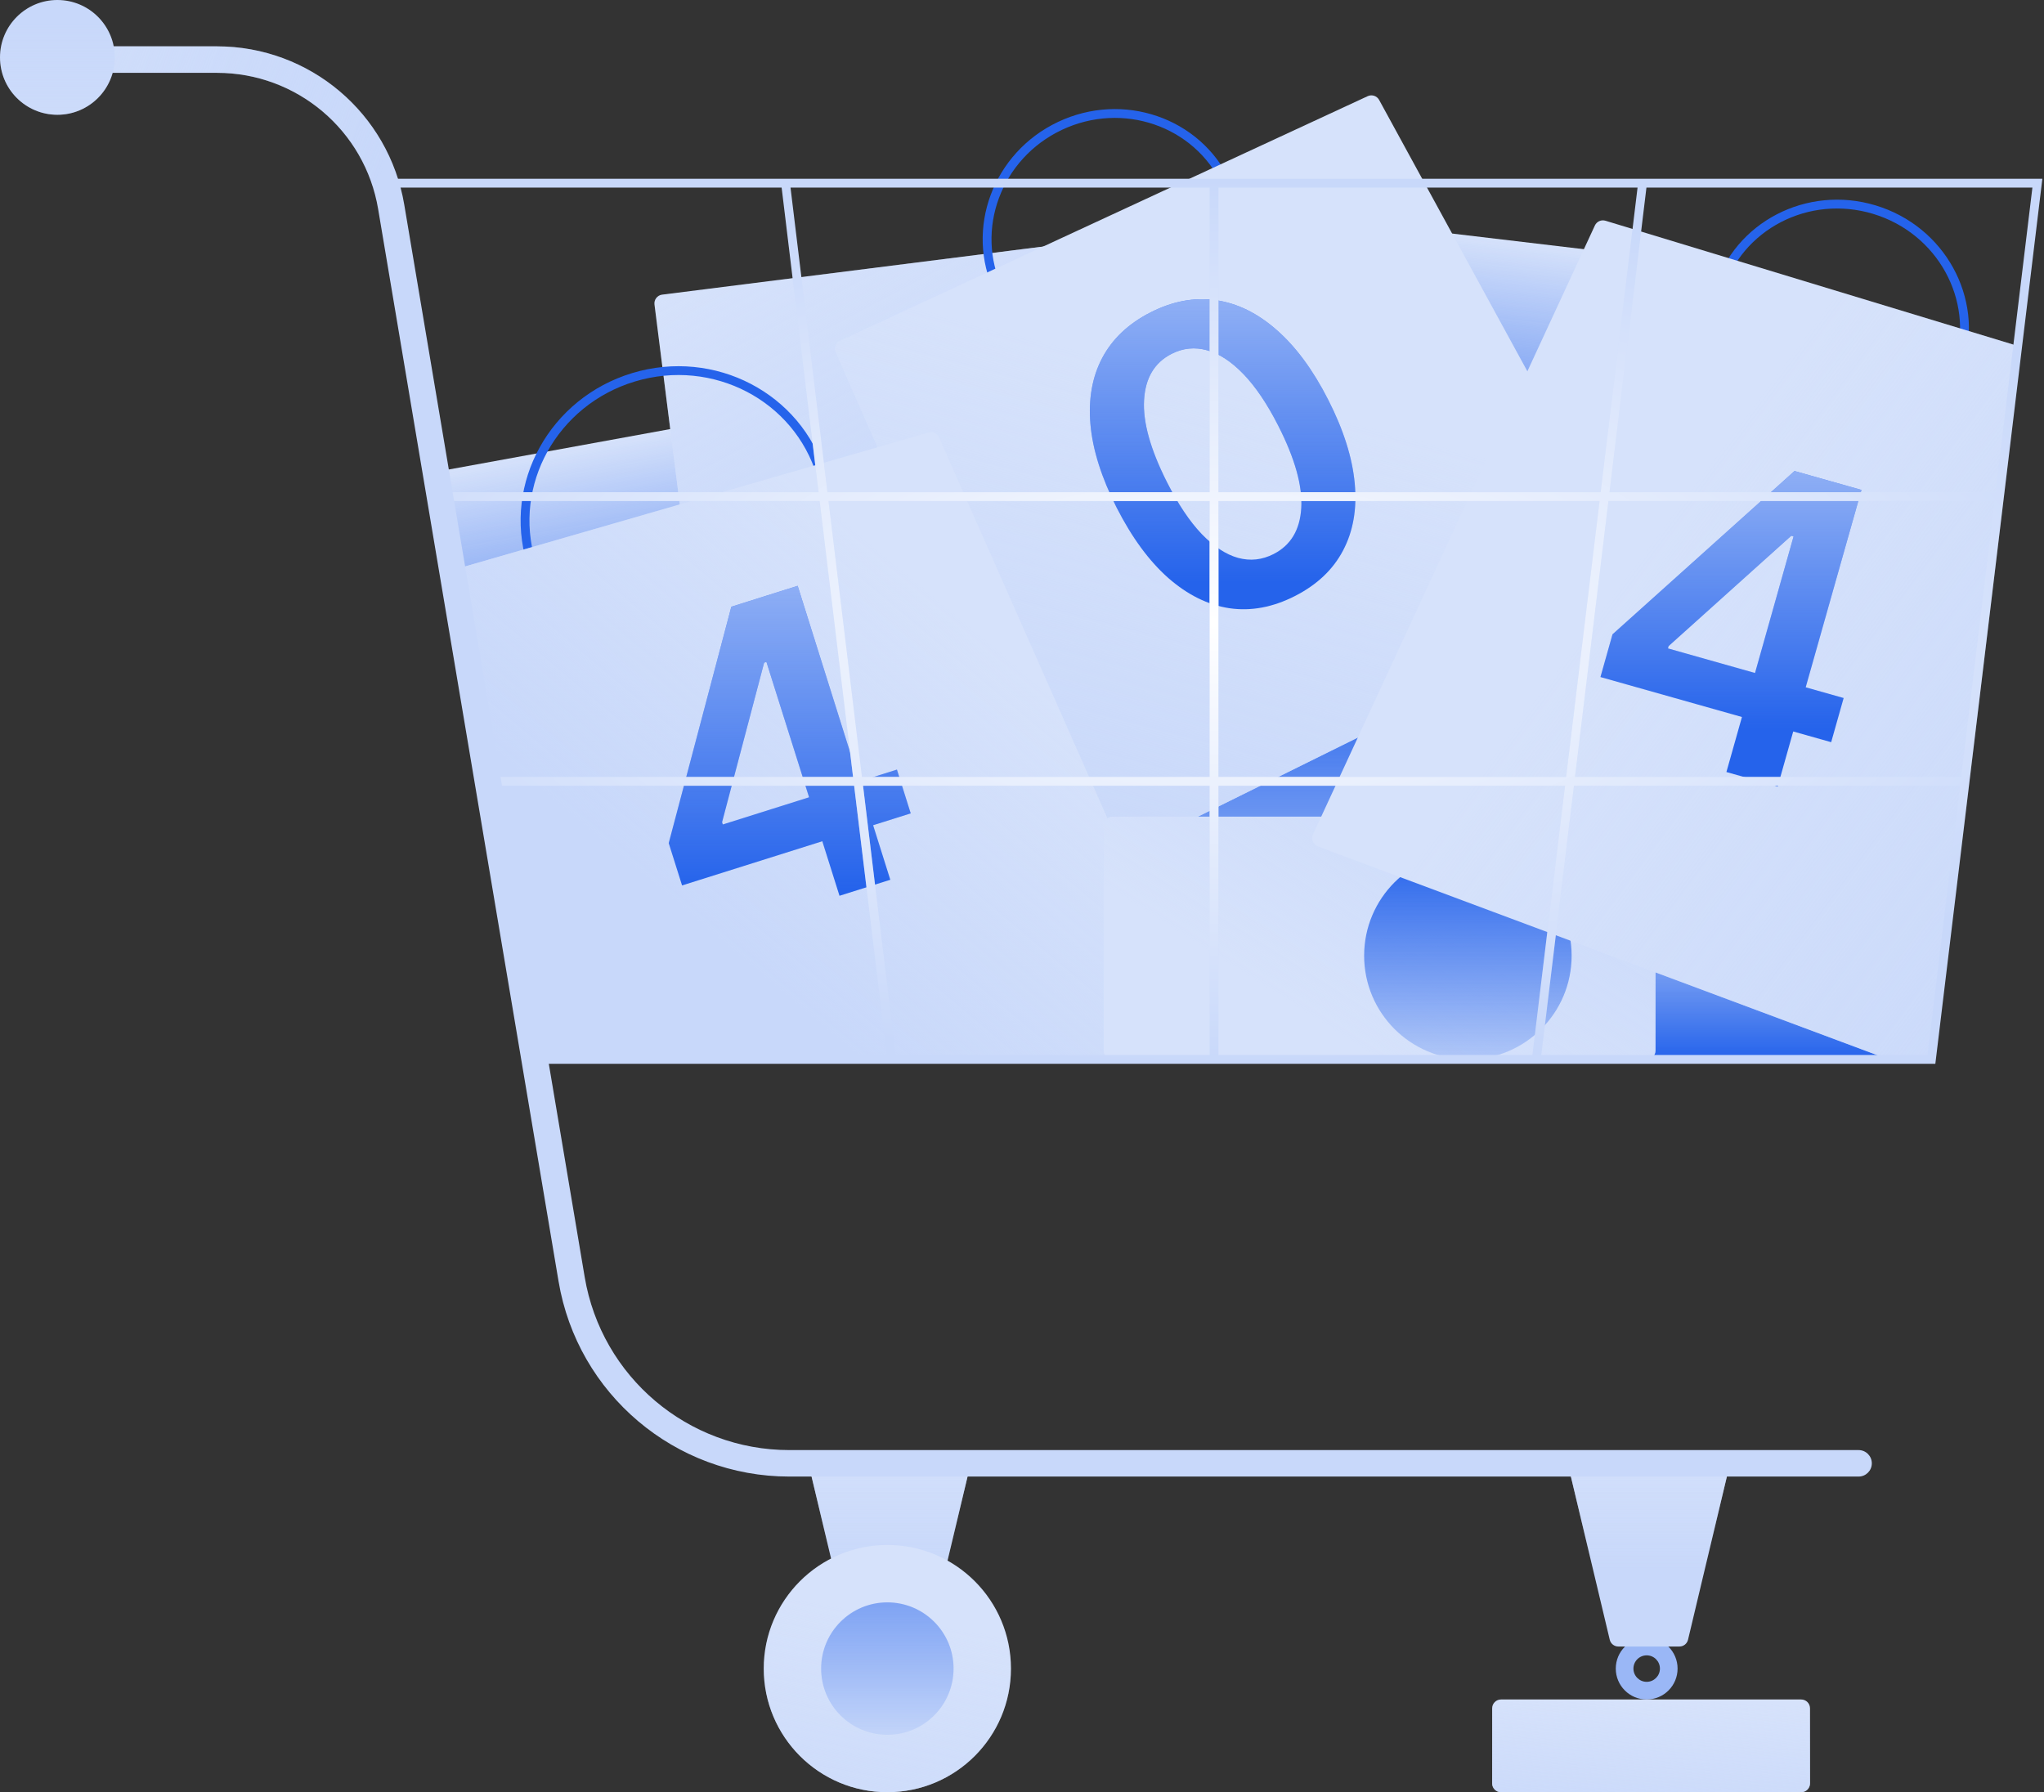<svg class="w-auto max-w-[16rem] h-40 text-gray-800 dark:text-white" aria-hidden="true" width="463" height="406" viewBox="0 0 463 406" fill="none"
	xmlns="http://www.w3.org/2000/svg">
	<rect x="0" y="0" width="463" height="406" fill="#333333" stroke="none"/>
	<path d="M336 149H268C266.895 149 266 149.895 266 151V238C266 239.105 266.895 240 268 240H336C337.105 240 338 239.105 338 238V151C338 149.895 337.105 149 336 149Z" fill="#d6e2fb"/>
	<path d="M336 149H268C266.895 149 266 149.895 266 151V238C266 239.105 266.895 240 268 240H336C337.105 240 338 239.105 338 238V151C338 149.895 337.105 149 336 149Z" fill="url(#paint0_linear_243_1817)"/>
	<path d="M358 240L426 240C427.105 240 428 239.105 428 238L428 198C428 196.895 427.105 196 426 196L358 196C356.895 196 356 196.895 356 198L356 238C356 239.105 356.895 240 358 240Z" fill="#d6e2fb"/>
	<path d="M358 240L426 240C427.105 240 428 239.105 428 238L428 198C428 196.895 427.105 196 426 196L358 196C356.895 196 356 196.895 356 198L356 238C356 239.105 356.895 240 358 240Z" fill="url(#paint1_linear_243_1817)"/>
	<path d="M113.498 174.198L185.229 161.102C186.315 160.904 187.035 159.862 186.837 158.776L175.188 94.968C174.99 93.881 173.948 93.161 172.862 93.359L101.131 106.455C100.044 106.653 99.324 107.695 99.523 108.781L111.171 172.589C111.37 173.676 112.412 174.396 113.498 174.198Z" fill="#d6e2fb"/>
	<path d="M113.498 174.198L185.229 161.102C186.315 160.904 187.035 159.862 186.837 158.776L175.188 94.968C174.99 93.881 173.948 93.161 172.862 93.359L101.131 106.455C100.044 106.653 99.324 107.695 99.523 108.781L111.171 172.589C111.37 173.676 112.412 174.396 113.498 174.198Z" fill="url(#paint2_linear_243_1817)"/>
	<path d="M291.561 117.821L363.969 126.416C365.066 126.546 366.061 125.762 366.191 124.665L373.836 60.255C373.967 59.158 373.183 58.163 372.086 58.033L299.678 49.438C298.581 49.308 297.587 50.092 297.456 51.188L289.811 115.599C289.681 116.696 290.464 117.691 291.561 117.821Z" fill="#d6e2fb"/>
	<path d="M291.561 117.821L363.969 126.416C365.066 126.546 366.061 125.762 366.191 124.665L373.836 60.255C373.967 59.158 373.183 58.163 372.086 58.033L299.678 49.438C298.581 49.308 297.587 50.092 297.456 51.188L289.811 115.599C289.681 116.696 290.464 117.691 291.561 117.821Z" fill="url(#paint3_linear_243_1817)"/>
	<path d="M149.985 66.749L244.75 54.784C245.944 54.633 247 55.564 247 56.768V135.192C247 136.218 246.223 137.078 245.201 137.181L159.941 145.803C158.861 145.912 157.891 145.141 157.755 144.065L148.251 68.984C148.113 67.888 148.889 66.887 149.985 66.749Z" fill="#d6e2fb"/>
	<path d="M149.985 66.749L244.75 54.784C245.944 54.633 247 55.564 247 56.768V135.192C247 136.218 246.223 137.078 245.201 137.181L159.941 145.803C158.861 145.912 157.891 145.141 157.755 144.065L148.251 68.984C148.113 67.888 148.889 66.887 149.985 66.749Z" fill="url(#paint4_linear_243_1817)"/>
	<path fill-rule="evenodd" clip-rule="evenodd" d="M162.506 148.462C180.165 143.145 190.199 124.925 185.054 107.839C179.91 90.753 161.484 81.103 143.824 86.42C126.165 91.737 116.131 109.957 121.276 127.043C126.42 144.129 144.846 153.78 162.506 148.462ZM163.082 150.377C181.752 144.756 192.446 125.453 186.969 107.262C181.492 89.072 161.917 78.883 143.248 84.505C124.578 90.126 113.883 109.43 119.361 127.62C124.838 145.81 144.413 155.999 163.082 150.377Z" fill="#2563eb"/>
	<path fill-rule="evenodd" clip-rule="evenodd" d="M263.399 77.772C277.172 71.254 283.114 55.142 276.817 41.836C270.52 28.53 254.293 22.909 240.52 29.427C226.748 35.945 220.806 52.057 227.103 65.363C233.4 78.669 249.626 84.29 263.399 77.772ZM264.254 79.58C278.981 72.611 285.415 55.329 278.625 40.981C271.834 26.632 254.391 20.65 239.665 27.619C224.938 34.589 218.505 51.87 225.295 66.218C232.085 80.567 249.528 86.549 264.254 79.58Z" fill="#2563eb"/>
	<path d="M309.802 21.787L190.281 77.175C189.292 77.633 188.852 78.799 189.291 79.796L241.158 197.587C241.617 198.63 242.853 199.079 243.875 198.574L371.633 135.423C372.652 134.92 373.047 133.669 372.502 132.672L312.398 22.643C311.893 21.719 310.758 21.344 309.802 21.787Z" fill="#d6e2fb"/>
	<path d="M309.802 21.787L190.281 77.175C189.292 77.633 188.852 78.799 189.291 79.796L241.158 197.587C241.617 198.63 242.853 199.079 243.875 198.574L371.633 135.423C372.652 134.92 373.047 133.669 372.502 132.672L312.398 22.643C311.893 21.719 310.758 21.344 309.802 21.787Z" fill="url(#paint5_linear_243_1817)"/>
	<path d="M210.322 97.985L104.717 128.504C103.739 128.787 103.13 129.759 103.301 130.763L121.715 238.338C121.879 239.298 122.712 240 123.686 240H271.929C273.374 240 274.342 238.514 273.758 237.191L212.706 99.098C212.301 98.183 211.283 97.707 210.322 97.985Z" fill="#d6e2fb"/>
	<path d="M210.322 97.985L104.717 128.504C103.739 128.787 103.13 129.759 103.301 130.763L121.715 238.338C121.879 239.298 122.712 240 123.686 240H271.929C273.374 240 274.342 238.514 273.758 237.191L212.706 99.098C212.301 98.183 211.283 97.707 210.322 97.985Z" fill="url(#paint6_linear_243_1817)"/>
	<path d="M373 185H252C250.895 185 250 185.895 250 187V238C250 239.105 250.895 240 252 240H373C374.105 240 375 239.105 375 238V187C375 185.895 374.105 185 373 185Z" fill="#d6e2fb"/>
	<path d="M373 185H252C250.895 185 250 185.895 250 187V238C250 239.105 250.895 240 252 240H373C374.105 240 375 239.105 375 238V187C375 185.895 374.105 185 373 185Z" fill="url(#paint7_linear_243_1817)"/>
	<path d="M356 216.5C356 229.479 345.479 240 332.5 240C319.521 240 309 229.479 309 216.5C309 203.521 319.521 193 332.5 193C345.479 193 356 203.521 356 216.5Z" fill="url(#paint8_linear_243_1817)"/>
	<path fill-rule="evenodd" clip-rule="evenodd" d="M408.817 99.647C423.403 104.054 438.619 96.094 442.878 82.003C447.136 67.912 438.876 52.856 424.29 48.449C409.704 44.041 394.488 52.001 390.23 66.092C385.971 80.183 394.232 95.239 408.817 99.647ZM408.239 101.561C423.835 106.274 440.2 97.777 444.792 82.582C449.385 67.386 440.464 51.247 424.869 46.534C409.273 41.821 392.907 50.318 388.315 65.513C383.723 80.709 392.643 96.848 408.239 101.561Z" fill="#2563eb"/>
	<path d="M363.665 50.005L455.888 78.011C456.819 78.293 457.412 79.205 457.292 80.171L437.717 237.746C437.593 238.748 436.742 239.5 435.733 239.5H426.86C426.622 239.5 426.385 239.457 426.161 239.374L298.522 191.755C297.431 191.347 296.917 190.098 297.406 189.041L361.268 51.079C361.688 50.174 362.71 49.716 363.665 50.005Z" fill="#d6e2fb"/>
	<path d="M363.665 50.005L455.888 78.011C456.819 78.293 457.412 79.205 457.292 80.171L437.717 237.746C437.593 238.748 436.742 239.5 435.733 239.5H426.86C426.622 239.5 426.385 239.457 426.161 239.374L298.522 191.755C297.431 191.347 296.917 190.098 297.406 189.041L361.268 51.079C361.688 50.174 362.71 49.716 363.665 50.005Z" fill="url(#paint9_linear_243_1817)"/>
	<path fill-rule="evenodd" clip-rule="evenodd" d="M373 381C374.657 381 376 379.657 376 378C376 376.343 374.657 375 373 375C371.343 375 370 376.343 370 378C370 379.657 371.343 381 373 381ZM373 385C376.866 385 380 381.866 380 378C380 374.134 376.866 371 373 371C369.134 371 366 374.134 366 378C366 381.866 369.134 385 373 385Z" fill="#9ab7f6"/>
	<path d="M355 331H392L382.366 371.463C382.151 372.364 381.346 373 380.42 373H366.58C365.654 373 364.849 372.364 364.634 371.463L355 331Z" fill="#c8d8fa"/>
	<path d="M355 331H392L382.366 371.463C382.151 372.364 381.346 373 380.42 373H366.58C365.654 373 364.849 372.364 364.634 371.463L355 331Z" fill="url(#paint10_linear_243_1817)"/>
	<path d="M183 331H220L210.366 371.463C210.151 372.364 209.346 373 208.42 373H194.58C193.654 373 192.849 372.364 192.634 371.463L183 331Z" fill="#c8d8fa"/>
	<path d="M183 331H220L210.366 371.463C210.151 372.364 209.346 373 208.42 373H194.58C193.654 373 192.849 372.364 192.634 371.463L183 331Z" fill="url(#paint11_linear_243_1817)"/>
	<path d="M229 378C229 393.464 216.464 406 201 406C185.536 406 173 393.464 173 378C173 362.536 185.536 350 201 350C216.464 350 229 362.536 229 378Z" fill="#d6e2fb"/>
	<path d="M229 378C229 393.464 216.464 406 201 406C185.536 406 173 393.464 173 378C173 362.536 185.536 350 201 350C216.464 350 229 362.536 229 378Z" fill="url(#paint12_linear_243_1817)"/>
	<path d="M216 378C216 386.284 209.284 393 201 393C192.716 393 186 386.284 186 378C186 369.716 192.716 363 201 363C209.284 363 216 369.716 216 378Z" fill="#c8d8fa"/>
	<path d="M216 378C216 386.284 209.284 393 201 393C192.716 393 186 386.284 186 378C186 369.716 192.716 363 201 363C209.284 363 216 369.716 216 378Z" fill="url(#paint13_linear_243_1817)"/>
	<path d="M338 387C338 385.895 338.895 385 340 385H408C409.105 385 410 385.895 410 387V404C410 405.105 409.105 406 408 406H340C338.895 406 338 405.105 338 404V387Z" fill="#d6e2fb"/>
	<path d="M338 387C338 385.895 338.895 385 340 385H408C409.105 385 410 385.895 410 387V404C410 405.105 409.105 406 408 406H340C338.895 406 338 405.105 338 404V387Z" fill="url(#paint14_linear_243_1817)"/>
	<path d="M362.528 153.376L365.261 143.698L406.492 106.703L414.562 108.982L410.671 122.762L405.75 121.372L377.969 146.365L377.821 146.89L417.617 158.128L414.791 168.134L362.528 153.376ZM391.061 174.894L395.415 159.475L396.77 155.181L410.166 107.741L421.649 110.983L402.675 178.174L391.061 174.894Z" fill="#2563eb"/>
	<path d="M362.528 153.376L365.261 143.698L406.492 106.703L414.562 108.982L410.671 122.762L405.75 121.372L377.969 146.365L377.821 146.89L417.617 158.128L414.791 168.134L362.528 153.376ZM391.061 174.894L395.415 159.475L396.77 155.181L410.166 107.741L421.649 110.983L402.675 178.174L391.061 174.894Z" fill="url(#paint15_linear_243_1817)"/>
	<path d="M293.313 135.032C288.31 137.578 283.372 138.497 278.498 137.79C273.634 137.052 269.019 134.772 264.652 130.951C260.294 127.099 256.389 121.781 252.936 114.995C249.503 108.199 247.527 101.937 247.009 96.208C246.5 90.449 247.389 85.406 249.676 81.08C251.983 76.744 255.628 73.308 260.611 70.772C265.593 68.236 270.517 67.312 275.38 67.999C280.243 68.686 284.843 70.935 289.18 74.747C293.537 78.548 297.437 83.831 300.88 90.596C304.343 97.402 306.34 103.705 306.869 109.505C307.408 115.274 306.529 120.337 304.232 124.693C301.956 129.039 298.316 132.486 293.313 135.032ZM288.473 125.522C292.362 123.543 294.457 120.067 294.757 115.094C295.067 110.091 293.32 103.853 289.517 96.379C287.001 91.436 284.372 87.547 281.628 84.71C278.883 81.874 276.137 80.084 273.387 79.341C270.627 78.578 267.961 78.851 265.388 80.16C261.52 82.129 259.44 85.61 259.151 90.603C258.851 95.575 260.577 101.773 264.329 109.197C266.835 114.17 269.454 118.09 272.188 120.957C274.943 123.814 277.7 125.624 280.46 126.387C283.21 127.13 285.881 126.841 288.473 125.522Z" fill="#2563eb"/>
	<path d="M293.313 135.032C288.31 137.578 283.372 138.497 278.498 137.79C273.634 137.052 269.019 134.772 264.652 130.951C260.294 127.099 256.389 121.781 252.936 114.995C249.503 108.199 247.527 101.937 247.009 96.208C246.5 90.449 247.389 85.406 249.676 81.08C251.983 76.744 255.628 73.308 260.611 70.772C265.593 68.236 270.517 67.312 275.38 67.999C280.243 68.686 284.843 70.935 289.18 74.747C293.537 78.548 297.437 83.831 300.88 90.596C304.343 97.402 306.34 103.705 306.869 109.505C307.408 115.274 306.529 120.337 304.232 124.693C301.956 129.039 298.316 132.486 293.313 135.032ZM288.473 125.522C292.362 123.543 294.457 120.067 294.757 115.094C295.067 110.091 293.32 103.853 289.517 96.379C287.001 91.436 284.372 87.547 281.628 84.71C278.883 81.874 276.137 80.084 273.387 79.341C270.627 78.578 267.961 78.851 265.388 80.16C261.52 82.129 259.44 85.61 259.151 90.603C258.851 95.575 260.577 101.773 264.329 109.197C266.835 114.17 269.454 118.09 272.188 120.957C274.943 123.814 277.7 125.624 280.46 126.387C283.21 127.13 285.881 126.841 288.473 125.522Z" fill="url(#paint16_linear_243_1817)"/>
	<path d="M154.499 200.586L151.476 190.994L165.662 137.447L173.661 134.926L177.965 148.582L173.087 150.119L163.565 186.255L163.729 186.775L203.169 174.345L206.295 184.262L154.499 200.586ZM190.16 202.93L185.344 187.648L184.121 183.315L169.304 136.299L180.684 132.713L201.67 199.302L190.16 202.93Z" fill="#2563eb"/>
	<path d="M154.499 200.586L151.476 190.994L165.662 137.447L173.661 134.926L177.965 148.582L173.087 150.119L163.565 186.255L163.729 186.775L203.169 174.345L206.295 184.262L154.499 200.586ZM190.16 202.93L185.344 187.648L184.121 183.315L169.304 136.299L180.684 132.713L201.67 199.302L190.16 202.93Z" fill="url(#paint17_linear_243_1817)"/>
	<path fill-rule="evenodd" clip-rule="evenodd" d="M372.947 42.5H460.372L452.029 111.5H364.584L372.947 42.5ZM370.933 42.5H276V111.5H362.569L370.933 42.5ZM274 42.5H179.067L187.431 111.5H274V42.5ZM177.053 42.5H88V40.5H462.628L438.386 241H121.5V239H200.871L193.477 178H110V176H193.235L185.659 113.5H100.5V111.5H185.416L177.053 42.5ZM202.886 239H274V178H195.492L202.886 239ZM276 239H347.114L354.508 178H276V239ZM349.129 239H436.614L443.989 178H356.523L349.129 239ZM444.231 176L451.787 113.5H364.341L356.765 176H444.231ZM195.249 176L187.673 113.5H274V176H195.249ZM276 176H354.751L362.327 113.5H276V176Z" fill="#c8d8fa"/>
	<path fill-rule="evenodd" clip-rule="evenodd" d="M372.947 42.5H460.372L452.029 111.5H364.584L372.947 42.5ZM370.933 42.5H276V111.5H362.569L370.933 42.5ZM274 42.5H179.067L187.431 111.5H274V42.5ZM177.053 42.5H88V40.5H462.628L438.386 241H121.5V239H200.871L193.477 178H110V176H193.235L185.659 113.5H100.5V111.5H185.416L177.053 42.5ZM202.886 239H274V178H195.492L202.886 239ZM276 239H347.114L354.508 178H276V239ZM349.129 239H436.614L443.989 178H356.523L349.129 239ZM444.231 176L451.787 113.5H364.341L356.765 176H444.231ZM195.249 176L187.673 113.5H274V176H195.249ZM276 176H354.751L362.327 113.5H276V176Z" fill="url(#paint18_radial_243_1817)"/>
	<path fill-rule="evenodd" clip-rule="evenodd" d="M19 13.5C19 11.843 20.343 10.5 22 10.5H49.167C70.163 10.5 88.088 25.662 91.572 46.366L132.442 289.298C136.249 311.928 155.842 328.5 178.791 328.5H421C422.657 328.5 424 329.843 424 331.5C424 333.157 422.657 334.5 421 334.5H178.791C152.913 334.5 130.819 315.812 126.525 290.293L85.655 47.361C82.657 29.546 67.233 16.5 49.167 16.5H22C20.343 16.5 19 15.157 19 13.5Z" fill="#c8d8fa"/>
	<path fill-rule="evenodd" clip-rule="evenodd" d="M19 13.5C19 11.843 20.343 10.5 22 10.5H49.167C70.163 10.5 88.088 25.662 91.572 46.366L132.442 289.298C136.249 311.928 155.842 328.5 178.791 328.5H421C422.657 328.5 424 329.843 424 331.5C424 333.157 422.657 334.5 421 334.5H178.791C152.913 334.5 130.819 315.812 126.525 290.293L85.655 47.361C82.657 29.546 67.233 16.5 49.167 16.5H22C20.343 16.5 19 15.157 19 13.5Z" fill="url(#paint19_linear_243_1817)"/>
	<path d="M26 13C26 20.18 20.18 26 13 26C5.82 26 0 20.18 0 13C0 5.82 5.82 0 13 0C20.18 0 26 5.82 26 13Z" fill="#c8d8fa"/>
	<path d="M26 13C26 20.18 20.18 26 13 26C5.82 26 0 20.18 0 13C0 5.82 5.82 0 13 0C20.18 0 26 5.82 26 13Z" fill="url(#paint20_linear_243_1817)"/>
	<defs>
		<linearGradient id="paint0_linear_243_1817" x1="302" y1="149" x2="302" y2="240" gradientUnits="userSpaceOnUse">
			<stop stop-color="#2563eb"/>
			<stop offset="1" stop-color="#2563eb" stop-opacity="0"/>
		</linearGradient>
		<linearGradient id="paint1_linear_243_1817" x1="392" y1="240" x2="392" y2="196" gradientUnits="userSpaceOnUse">
			<stop stop-color="#2563eb"/>
			<stop offset="1" stop-color="#2563eb" stop-opacity="0"/>
		</linearGradient>
		<linearGradient id="paint2_linear_243_1817" x1="149.363" y1="167.65" x2="136.996" y2="99.907" gradientUnits="userSpaceOnUse">
			<stop stop-color="#2563eb"/>
			<stop offset="1" stop-color="#2563eb" stop-opacity="0"/>
		</linearGradient>
		<linearGradient id="paint3_linear_243_1817" x1="327.765" y1="122.118" x2="335.882" y2="53.736" gradientUnits="userSpaceOnUse">
			<stop stop-color="#2563eb"/>
			<stop offset="1" stop-color="#2563eb" stop-opacity="0"/>
		</linearGradient>
		<linearGradient id="paint4_linear_243_1817" x1="235" y1="114.999" x2="194.594" y2="38.741" gradientUnits="userSpaceOnUse">
			<stop stop-color="#c8d8fa"/>
			<stop offset="1" stop-color="#c8d8fa" stop-opacity="0"/>
		</linearGradient>
		<linearGradient id="paint5_linear_243_1817" x1="287.5" y1="211.5" x2="317.244" y2="98.568" gradientUnits="userSpaceOnUse">
			<stop stop-color="#c8d8fa"/>
			<stop offset="1" stop-color="#c8d8fa" stop-opacity="0"/>
		</linearGradient>
		<linearGradient id="paint6_linear_243_1817" x1="130.5" y1="185.5" x2="189" y2="116" gradientUnits="userSpaceOnUse">
			<stop stop-color="#c8d8fa"/>
			<stop offset="1" stop-color="#c8d8fa" stop-opacity="0"/>
		</linearGradient>
		<linearGradient id="paint7_linear_243_1817" x1="410" y1="188.5" x2="358.876" y2="269.332" gradientUnits="userSpaceOnUse">
			<stop stop-color="#c8d8fa"/>
			<stop offset="1" stop-color="#c8d8fa" stop-opacity="0"/>
		</linearGradient>
		<linearGradient id="paint8_linear_243_1817" x1="332.5" y1="193" x2="332.5" y2="252" gradientUnits="userSpaceOnUse">
			<stop stop-color="#2563eb"/>
			<stop offset="1" stop-color="#2563eb" stop-opacity="0"/>
		</linearGradient>
		<linearGradient id="paint9_linear_243_1817" x1="473.999" y1="261" x2="343.499" y2="164" gradientUnits="userSpaceOnUse">
			<stop stop-color="#c8d8fa"/>
			<stop offset="1" stop-color="#c8d8fa" stop-opacity="0"/>
		</linearGradient>
		<linearGradient id="paint10_linear_243_1817" x1="373.5" y1="320.5" x2="373.5" y2="355.5" gradientUnits="userSpaceOnUse">
			<stop stop-color="#d6e2fb"/>
			<stop offset="1" stop-color="#d6e2fb" stop-opacity="0"/>
		</linearGradient>
		<linearGradient id="paint11_linear_243_1817" x1="201.5" y1="320.5" x2="201.5" y2="355.5" gradientUnits="userSpaceOnUse">
			<stop stop-color="#d6e2fb"/>
			<stop offset="1" stop-color="#d6e2fb" stop-opacity="0"/>
		</linearGradient>
		<linearGradient id="paint12_linear_243_1817" x1="201" y1="440" x2="214.336" y2="368.487" gradientUnits="userSpaceOnUse">
			<stop stop-color="#c8d8fa"/>
			<stop offset="1" stop-color="#c8d8fa" stop-opacity="0"/>
		</linearGradient>
		<linearGradient id="paint13_linear_243_1817" x1="201" y1="323.5" x2="201" y2="395.5" gradientUnits="userSpaceOnUse">
			<stop stop-color="#2563eb"/>
			<stop offset="1" stop-color="#2563eb" stop-opacity="0"/>
		</linearGradient>
		<linearGradient id="paint14_linear_243_1817" x1="334.5" y1="414.5" x2="335.832" y2="383.367" gradientUnits="userSpaceOnUse">
			<stop stop-color="#c8d8fa"/>
			<stop offset="1" stop-color="#c8d8fa" stop-opacity="0"/>
		</linearGradient>
		<linearGradient id="paint15_linear_243_1817" x1="378.796" y1="75" x2="378.796" y2="165" gradientUnits="userSpaceOnUse">
			<stop stop-color="#c8d8fa"/>
			<stop offset="1" stop-color="#c8d8fa" stop-opacity="0"/>
		</linearGradient>
		<linearGradient id="paint16_linear_243_1817" x1="282.878" y1="33.501" x2="282.878" y2="131.906" gradientUnits="userSpaceOnUse">
			<stop stop-color="#c8d8fa"/>
			<stop offset="1" stop-color="#c8d8fa" stop-opacity="0"/>
		</linearGradient>
		<linearGradient id="paint17_linear_243_1817" x1="174.477" y1="94.5" x2="174.477" y2="201.383" gradientUnits="userSpaceOnUse">
			<stop stop-color="#c8d8fa"/>
			<stop offset="1" stop-color="#c8d8fa" stop-opacity="0"/>
		</linearGradient>
		<radialGradient id="paint18_radial_243_1817" cx="0" cy="0" r="1" gradientUnits="userSpaceOnUse" gradientTransform="translate(275.314 141) rotate(90) scale(100 222.757)">
			<stop stop-color="white"/>
			<stop offset="1" stop-color="white" stop-opacity="0"/>
		</radialGradient>
		<linearGradient id="paint19_linear_243_1817" x1="-30.5" y1="-46.5" x2="100.5" y2="-0.5" gradientUnits="userSpaceOnUse">
			<stop stop-color="#d6e2fb"/>
			<stop offset="1" stop-color="#d6e2fb" stop-opacity="0"/>
		</linearGradient>
		<linearGradient id="paint20_linear_243_1817" x1="13" y1="73" x2="13" y2="5" gradientUnits="userSpaceOnUse">
			<stop stop-color="#d6e2fb"/>
			<stop offset="1" stop-color="#d6e2fb" stop-opacity="0"/>
		</linearGradient>
	</defs>
</svg>